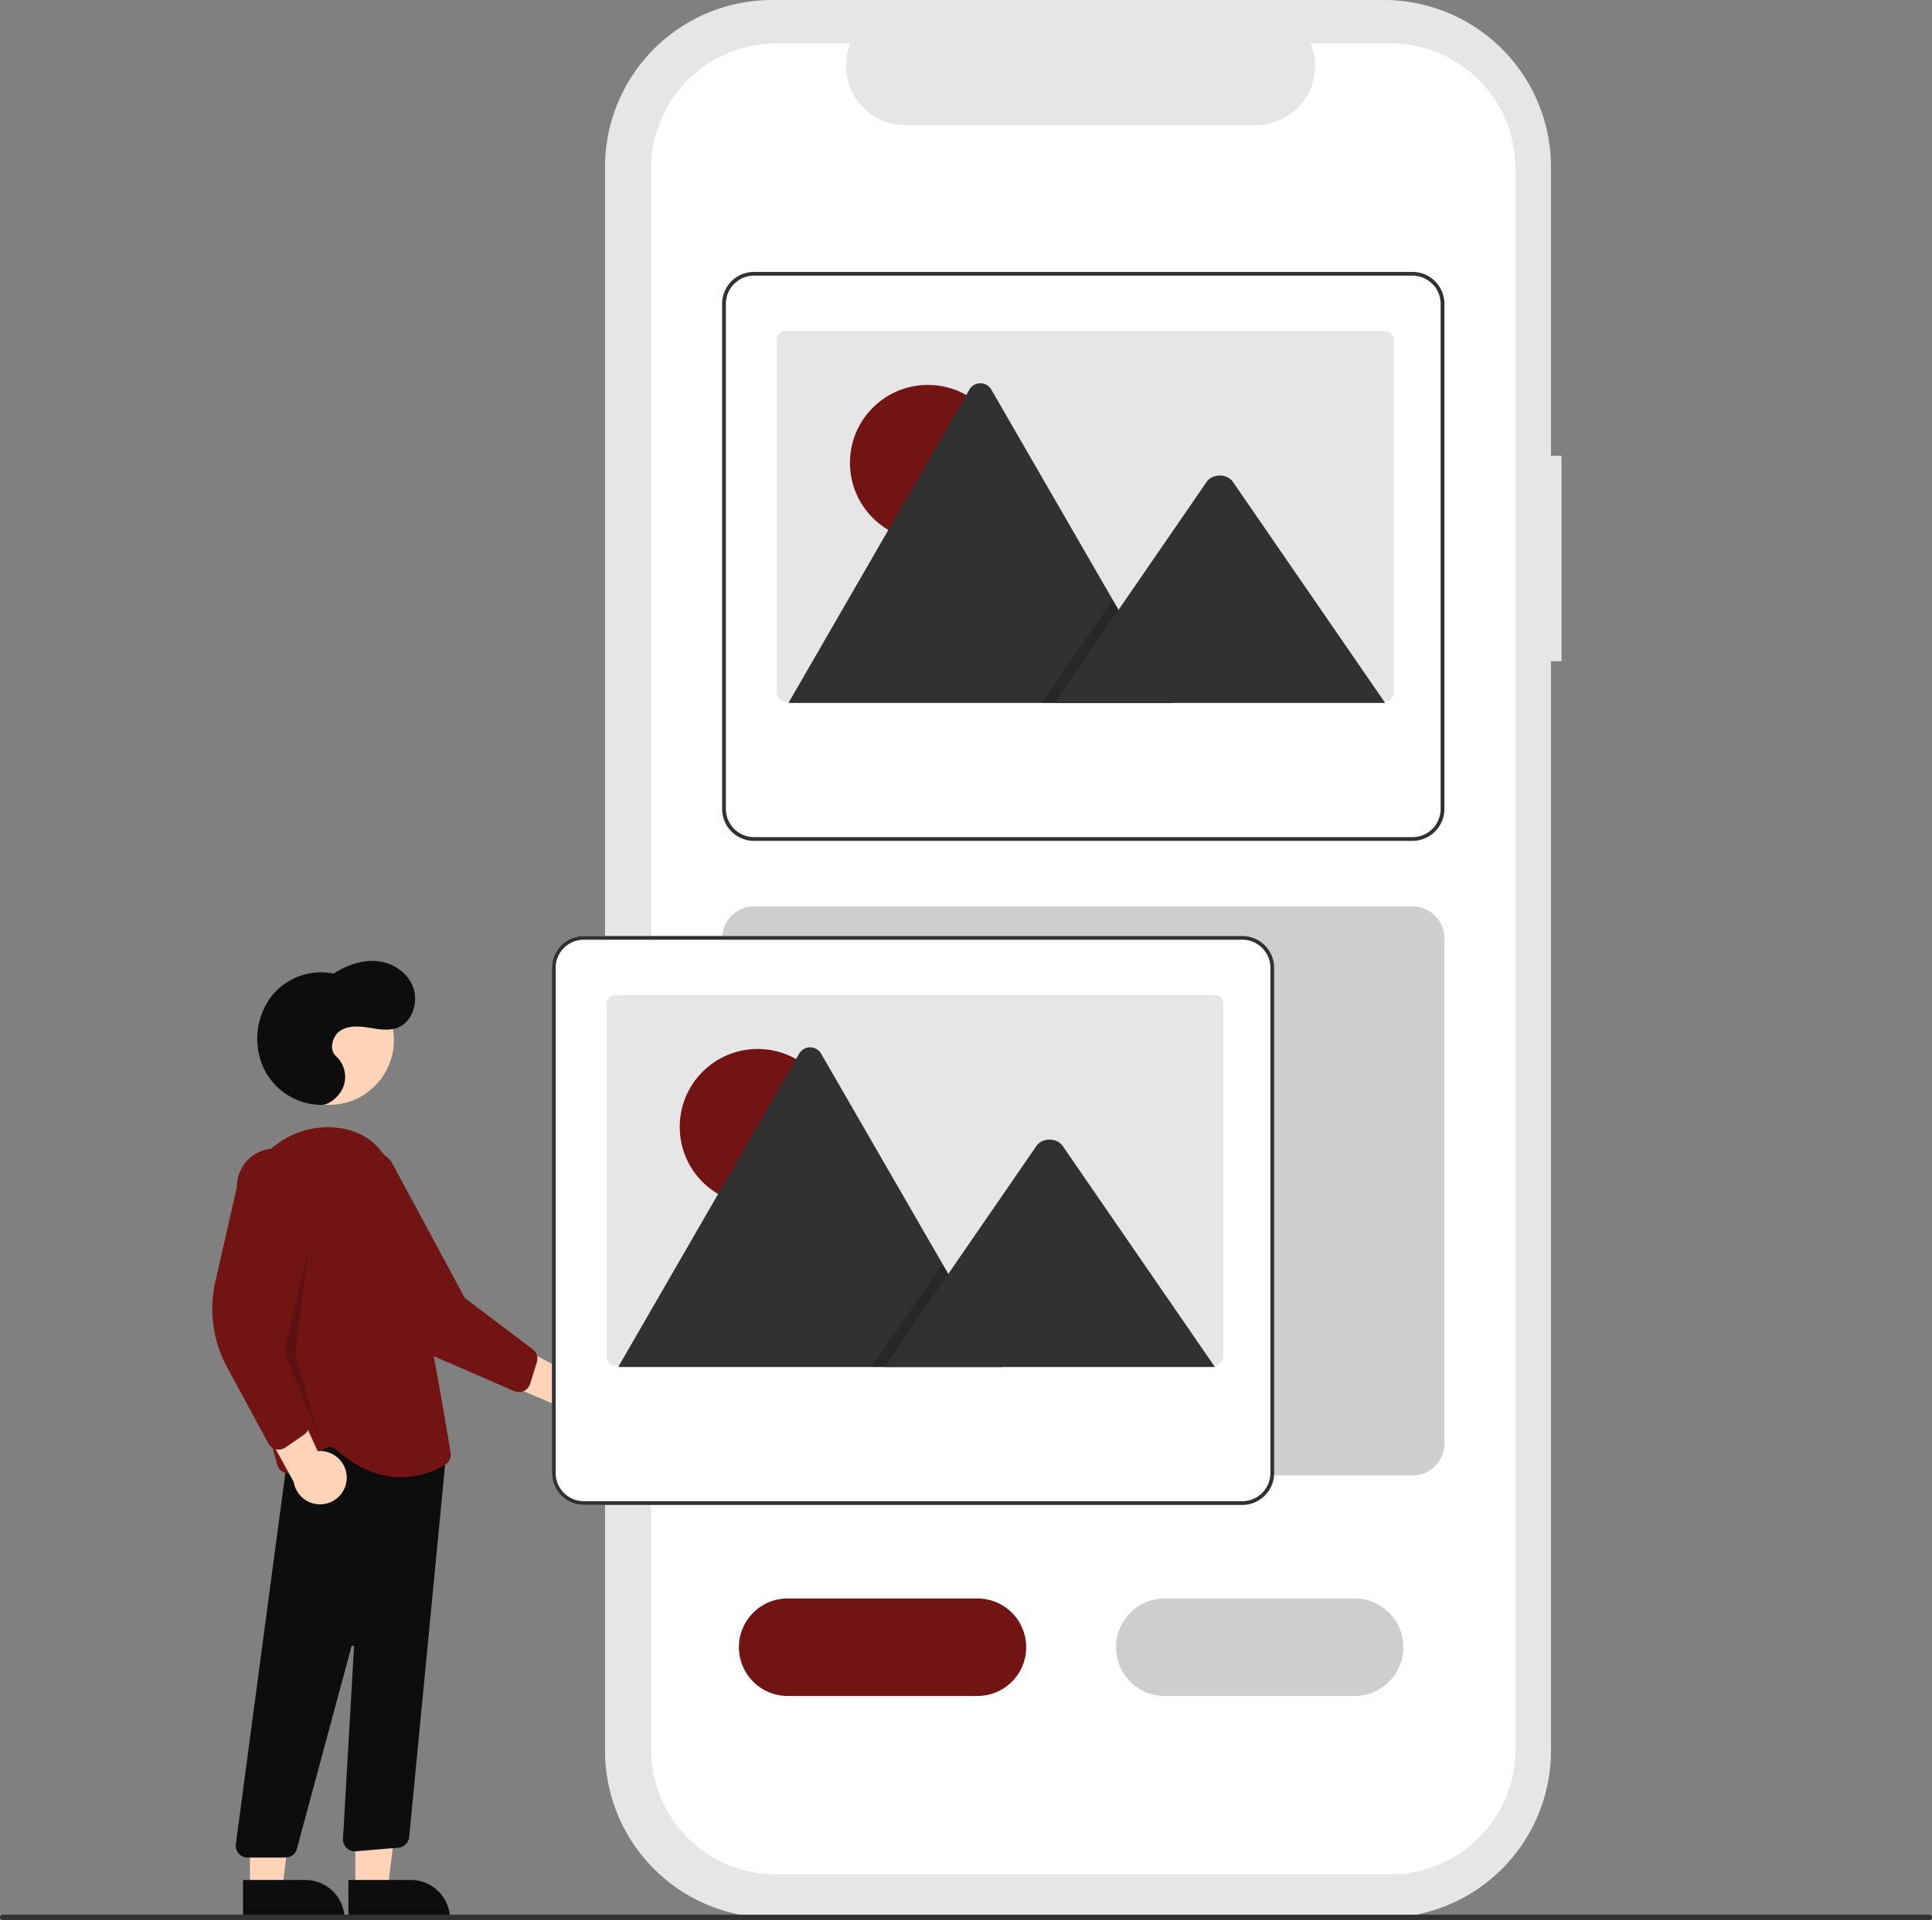 <svg xmlns="http://www.w3.org/2000/svg" width="812" height="807.111" viewBox="0 0 812 807.111"><rect x="0" y="0" width="812" height="807.111" fill="#808080" stroke="none"/><path d="M465.527,608.079a11.14,11.14,0,0,0-16.972-1.932L413.379,587.99l2.186,20.455,33.07,14.105a11.2,11.2,0,0,0,16.892-14.472Z" transform="translate(-214.114 -31.573)" fill="#ffd3b8"/><path d="M440.446,623.537a4.99,4.99,0,0,1-4.065.043l-33.413-14.495a51.371,51.371,0,0,1-25.991-25.143L359.41,546.865a16.06,16.06,0,0,1,25.369-19.7l30.876,57.287,28.51,21.537a5,5,0,0,1,1.757,5.452l-2.8,9.039a4.991,4.991,0,0,1-1.688,2.449,4.927,4.927,0,0,1-.991.608Z" transform="translate(-220.294 -38.798)" fill="#731414"/><circle cx="27.208" cy="27.208" r="27.208" transform="translate(111.137 410.044)" fill="#ffd3b8"/><path d="M134.833,722h13.582l6.46-52.385H134.831Z" transform="translate(14.531 72.17)" fill="#ffd3b8"/><path d="M0,0H42.683V16.491H16.491A16.491,16.491,0,0,1,0,0Z" transform="translate(189.135 806.784) rotate(179.997)" fill="#0d0d0d"/><path d="M94.833,722h13.582l6.46-52.385H94.831Z" transform="translate(10.221 72.17)" fill="#ffd3b8"/><path d="M0,0H42.683V16.491H16.491A16.491,16.491,0,0,1,0,0Z" transform="translate(144.824 806.784) rotate(179.997)" fill="#0d0d0d"/><path d="M324.173,806.813a4.984,4.984,0,0,1-1.19-3.942l23.783-178.336,59.077,10.032,6.3-3.783-16.311,169.2a5,5,0,0,1-4.538,4.392l-17.887,1.494a4.984,4.984,0,0,1-5.391-5.253l4.632-80.583a.554.554,0,0,0-1.088-.178l-22.913,84.968a4.993,4.993,0,0,1-4.813,3.688H327.923a4.984,4.984,0,0,1-3.752-1.7Z" transform="translate(-223.861 -27.635)" fill="#0d0d0d"/><path d="M364.96,648.989a3.913,3.913,0,0,0-5-.209l-11.811,9.187a4.981,4.981,0,0,1-7.851-2.555c-5.793-20.289-18.919-71.361-15.685-107.307,1.833-20.374,19.427-35.86,39.221-34.56,13.533.9,22.435,8.709,26.461,23.2,9.885,35.584,20.747,100.856,22.823,113.58a4.963,4.963,0,0,1-2.366,5.083,36.488,36.488,0,0,1-18.491,5.2C384.37,660.614,374.909,657.868,364.96,648.989Z" transform="translate(-223.735 -39.605)" fill="#731414"/><path d="M368.854,651.9a11.14,11.14,0,0,0-12.162-11.994l-16.474-36-10.9,17.445,17.316,31.507a11.2,11.2,0,0,0,22.222-.961Z" transform="translate(-223.173 -29.857)" fill="#ffd3b8"/><path d="M340.821,647.958a4.991,4.991,0,0,1-3.225-2.474l-17.346-32.03a51.372,51.372,0,0,1-4.934-35.824l9.059-40.016a16.059,16.059,0,1,1,32.117.157L345.434,601.9l9.143,34.541a5,5,0,0,1-1.981,5.374l-7.78,5.385a4.987,4.987,0,0,1-4,.75Z" transform="translate(-224.819 -38.725)" fill="#731414"/><path d="M117.839,474.908l-9.97,42.1,14.4,35.449-9.97-34.341Z" transform="translate(11.626 51.184)" opacity="0.2"/><path d="M358.2,510.884a27.1,27.1,0,0,1-24.342-15.317,29.7,29.7,0,0,1,2.677-29.627,26.586,26.586,0,0,1,26.652-10.253c5.488-3.493,11.869-5.844,18.258-5.246s12.719,4.578,15.111,10.824-.178,14.479-6.126,17.017c-3.813,1.628-8.118.841-12.185.181s-8.507-1.081-12.047,1.116-5.133,8.1-1.962,10.852a11.8,11.8,0,0,1,3.134,12.59C365.791,507.341,361.44,510.811,358.2,510.884Z" transform="translate(-222.981 -46.407)" fill="#0d0d0d"/><path d="M865.045,277.293h-4.43V155.943A70.236,70.236,0,0,0,790.38,85.707H533.28a70.236,70.236,0,0,0-70.236,70.236V821.687a70.236,70.236,0,0,0,70.236,70.236h257.1a70.236,70.236,0,0,0,70.235-70.234V363.676h4.43Z" transform="translate(-208.761 -85.707)" fill="#e6e6e6"/><path d="M843.78,154.654V819.421a52.453,52.453,0,0,1-52.452,52.453H532.993a52.453,52.453,0,0,1-52.453-52.447V154.654A52.454,52.454,0,0,1,532.992,102.2h31.343a24.932,24.932,0,0,0,23.075,34.33H734.7a24.933,24.933,0,0,0,23.075-34.33h33.555a52.454,52.454,0,0,1,52.453,52.451Z" transform="translate(-206.876 -83.93)" fill="#fff"/><path d="M810.246,438.564a13.439,13.439,0,0,0-12.62-8.873H520.887A13.4,13.4,0,0,0,507.478,443.1V655.469a13.428,13.428,0,0,0,13.409,13.409H797.626a13.428,13.428,0,0,0,13.409-13.409V443.1a13.31,13.31,0,0,0-.789-4.536Z" transform="translate(-203.972 -48.634)" fill="#cecece"/><path d="M810.246,197.761a13.439,13.439,0,0,0-12.62-8.873H520.887A13.4,13.4,0,0,0,507.478,202.3V414.666a13.428,13.428,0,0,0,13.409,13.409H797.626a13.428,13.428,0,0,0,13.409-13.409V202.3a13.309,13.309,0,0,0-.789-4.536Z" transform="translate(-203.972 -74.587)" fill="#fff"/><path d="M810.246,197.761a13.439,13.439,0,0,0-12.62-8.873H520.887A13.4,13.4,0,0,0,507.478,202.3V414.666a13.428,13.428,0,0,0,13.409,13.409H797.626a13.428,13.428,0,0,0,13.409-13.409V202.3a13.309,13.309,0,0,0-.789-4.536Zm-.789,216.9a11.846,11.846,0,0,1-11.832,11.832H520.887a11.846,11.846,0,0,1-11.832-11.832V202.293a11.846,11.846,0,0,1,11.832-11.832h276.74a11.846,11.846,0,0,1,11.832,11.832Z" transform="translate(-203.972 -74.587)" fill="#313131"/><path d="M787.452,215.046V363.335a3.732,3.732,0,0,1-3.731,3.733H531.989a3.148,3.148,0,0,1-.534-.042,3.73,3.73,0,0,1-3.2-3.691V215.046a3.732,3.732,0,0,1,3.731-3.733H783.719a3.732,3.732,0,0,1,3.733,3.731Z" transform="translate(-201.732 -72.169)" fill="#e6e6e6"/><circle cx="32.753" cy="32.753" r="32.753" transform="translate(357.225 161.807)" fill="#731414"/><path d="M693.946,365.526H533.268a3.273,3.273,0,0,1-.6-.048l75.993-131.63a5.321,5.321,0,0,1,9.262,0l51,88.335,2.443,4.227Z" transform="translate(-201.257 -70.032)" fill="#313131"/><path d="M450.087,270.96H395.233l26.931-39.118,1.939-2.817.969-1.409,2.443,4.226Z" transform="translate(42.597 24.532)" opacity="0.2" style="isolation:isolate"/><path d="M772.537,361.751H633.56l26.93-39.118,1.938-2.818,35.093-50.977c2.3-3.34,7.835-3.549,10.54-.631a6.357,6.357,0,0,1,.506.631Z" transform="translate(-190.383 -66.258)" fill="#313131"/><path d="M745.662,449.761a13.439,13.439,0,0,0-12.62-8.873H456.3A13.4,13.4,0,0,0,442.894,454.3V666.666A13.428,13.428,0,0,0,456.3,680.075H733.041a13.428,13.428,0,0,0,13.409-13.409V454.3a13.306,13.306,0,0,0-.789-4.536Z" transform="translate(-210.932 -47.427)" fill="#fff"/><path d="M745.662,449.761a13.439,13.439,0,0,0-12.62-8.873H456.3A13.4,13.4,0,0,0,442.894,454.3V666.666A13.428,13.428,0,0,0,456.3,680.075H733.041a13.428,13.428,0,0,0,13.409-13.409V454.3a13.306,13.306,0,0,0-.789-4.536Zm-.783,216.9a11.846,11.846,0,0,1-11.832,11.832H456.3a11.846,11.846,0,0,1-11.832-11.832V454.293A11.846,11.846,0,0,1,456.3,442.462H733.041a11.846,11.846,0,0,1,11.832,11.832Z" transform="translate(-210.932 -47.427)" fill="#313131"/><path d="M722.868,467.046V615.335a3.732,3.732,0,0,1-3.731,3.733H467.405a3.149,3.149,0,0,1-.535-.042,3.73,3.73,0,0,1-3.2-3.691V467.046a3.732,3.732,0,0,1,3.731-3.733H719.135a3.732,3.732,0,0,1,3.733,3.731Z" transform="translate(-208.693 -45.011)" fill="#e6e6e6"/><circle cx="32.753" cy="32.753" r="32.753" transform="translate(285.68 440.966)" fill="#731414"/><path d="M629.361,617.526H468.684a3.263,3.263,0,0,1-.6-.048l75.993-131.63a5.321,5.321,0,0,1,9.262,0l51,88.335,2.443,4.227Z" transform="translate(-208.218 -42.873)" fill="#313131"/><path d="M385.507,522.96H330.648l26.931-39.118,1.939-2.817.969-1.409,2.443,4.226Z" transform="translate(35.636 51.691)" opacity="0.2" style="isolation:isolate"/><path d="M707.952,613.751H568.975l26.931-39.118,1.937-2.818,35.093-50.977c2.3-3.34,7.835-3.549,10.54-.631a6.356,6.356,0,0,1,.506.631Z" transform="translate(-197.344 -39.098)" fill="#313131"/><path d="M614.091,733.281H534.333a20.494,20.494,0,1,1,0-40.988h79.759a20.494,20.494,0,1,1,0,40.988Z" transform="translate(-203.286 -20.332)" fill="#731414"/><path d="M757.175,733.281H677.416a20.494,20.494,0,0,1,0-40.988h79.759a20.494,20.494,0,1,1,0,40.988Z" transform="translate(-187.865 -20.332)" fill="#cecece"/><path d="M1044.393,814.509H234.608a1.107,1.107,0,1,1,0-2.215h809.785a1.107,1.107,0,0,1,0,2.215Z" transform="translate(-233.5 -7.398)" fill="#313131"/></svg>